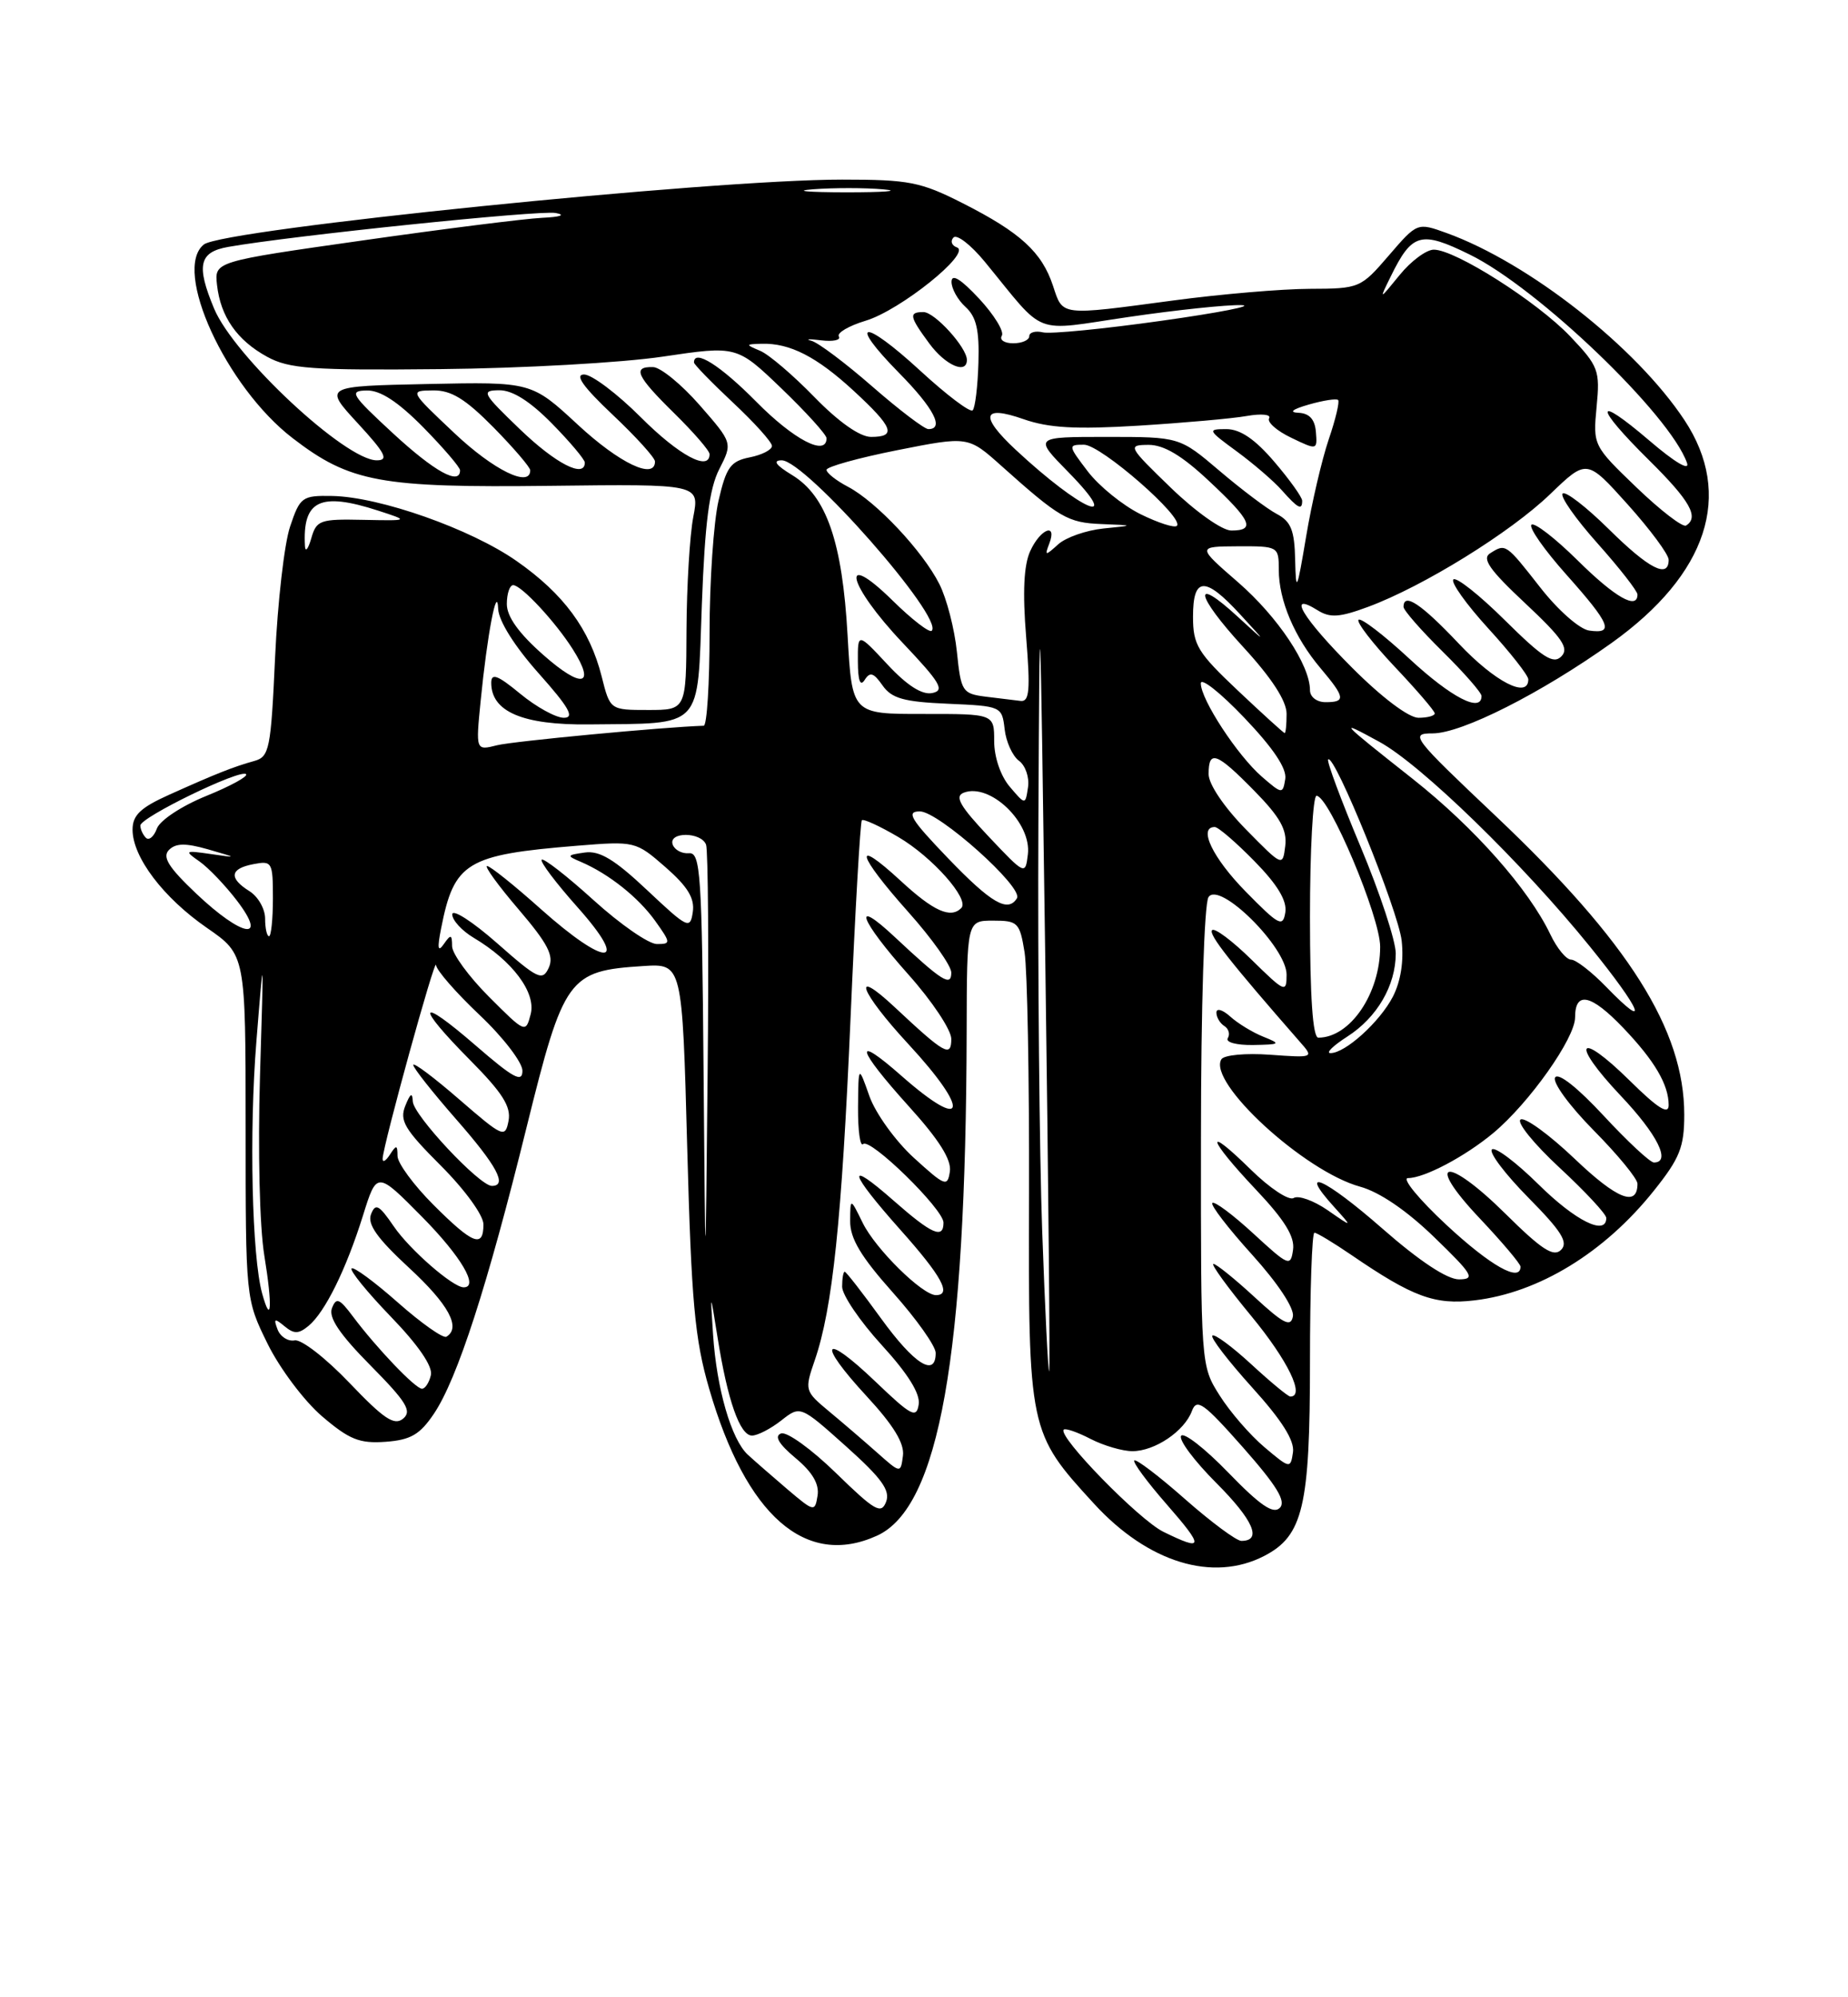 <?xml version="1.0" encoding="UTF-8" standalone="no"?>
<!DOCTYPE svg PUBLIC "-//W3C//DTD SVG 1.1//EN" "http://www.w3.org/Graphics/SVG/1.1/DTD/svg11.dtd" >
<svg xmlns="http://www.w3.org/2000/svg" xmlns:xlink="http://www.w3.org/1999/xlink" version="1.1" viewBox="0 0 237 256">
 <g >
 <path fill="currentColor"
d=" M 162.13 199.43 C 167.12 196.85 168.00 193.10 168.00 174.53 C 168.00 165.44 168.26 158.00 168.57 158.00 C 168.88 158.00 171.02 159.29 173.32 160.86 C 181.19 166.24 184.00 167.28 189.11 166.67 C 197.35 165.70 205.77 160.55 212.10 152.62 C 215.43 148.46 216.00 147.03 216.00 142.88 C 216.00 132.00 208.90 120.75 191.84 104.61 C 181.11 94.46 180.75 94.00 183.74 94.00 C 187.46 94.00 197.65 88.85 206.67 82.42 C 219.01 73.61 222.35 63.40 216.02 53.84 C 209.83 44.49 196.08 33.69 185.53 29.87 C 181.76 28.51 181.76 28.51 178.10 32.76 C 174.51 36.93 174.34 37.00 167.97 37.02 C 164.41 37.03 156.55 37.70 150.50 38.51 C 135.85 40.47 136.33 40.53 135.05 36.65 C 133.62 32.32 130.88 29.81 123.49 26.06 C 118.07 23.31 116.59 23.02 108.00 23.02 C 91.17 23.01 28.61 29.37 26.14 31.34 C 22.09 34.58 28.97 49.59 37.53 56.16 C 44.89 61.82 48.78 62.53 70.61 62.27 C 89.72 62.04 89.72 62.04 88.91 66.27 C 88.46 68.60 88.07 75.11 88.04 80.75 C 88.00 91.00 88.00 91.00 83.12 91.00 C 78.24 91.00 78.24 91.00 77.16 86.70 C 75.63 80.66 72.29 76.12 66.24 71.90 C 60.36 67.79 48.72 63.69 42.62 63.57 C 38.74 63.50 38.48 63.69 37.20 67.50 C 36.46 69.70 35.60 77.23 35.28 84.23 C 34.74 96.06 34.55 97.00 32.60 97.54 C 29.94 98.28 27.69 99.17 21.75 101.84 C 18.02 103.51 17.00 104.48 17.00 106.34 C 17.00 109.86 20.94 115.06 26.54 118.93 C 31.50 122.36 31.50 122.36 31.50 144.43 C 31.50 166.50 31.50 166.50 34.31 172.22 C 35.86 175.37 39.00 179.56 41.29 181.52 C 44.80 184.52 46.10 185.04 49.45 184.80 C 52.68 184.56 53.85 183.87 55.65 181.20 C 58.66 176.72 62.50 164.86 67.53 144.50 C 72.30 125.23 72.88 124.43 82.50 123.82 C 87.50 123.50 87.50 123.50 88.13 147.00 C 88.67 166.93 89.10 171.64 90.95 178.00 C 95.68 194.30 103.34 200.99 112.48 196.83 C 120.44 193.20 123.87 173.92 123.97 132.25 C 124.00 118.00 124.00 118.00 127.37 118.00 C 130.54 118.00 130.78 118.24 131.40 122.07 C 131.75 124.31 132.01 138.23 131.97 153.00 C 131.88 183.40 131.92 183.60 140.32 192.75 C 147.24 200.29 155.55 202.83 162.13 199.43 Z  M 149.19 196.33 C 146.05 194.78 135.60 184.07 136.42 183.24 C 136.64 183.03 138.18 183.56 139.86 184.43 C 141.53 185.29 143.95 186.00 145.23 186.00 C 148.10 186.00 151.90 183.44 152.86 180.85 C 153.48 179.18 154.36 179.81 159.42 185.53 C 163.75 190.44 164.97 192.43 164.13 193.27 C 163.29 194.11 161.59 192.94 157.53 188.75 C 154.52 185.64 151.79 183.52 151.47 184.04 C 151.15 184.56 153.19 187.28 156.00 190.09 C 160.75 194.85 161.90 197.50 159.20 197.50 C 158.57 197.50 155.32 195.09 151.97 192.14 C 148.63 189.19 145.70 186.97 145.47 187.19 C 145.25 187.42 147.11 189.94 149.61 192.80 C 154.47 198.36 154.40 198.89 149.19 196.33 Z  M 101.00 190.90 C 99.08 189.26 96.78 187.26 95.90 186.45 C 93.79 184.50 91.91 178.00 91.45 171.09 C 91.08 165.50 91.08 165.50 92.03 171.45 C 93.31 179.51 94.89 184.00 96.44 184.00 C 97.15 184.00 98.84 183.13 100.19 182.07 C 102.64 180.14 102.64 180.14 108.50 185.38 C 113.06 189.46 114.20 191.03 113.64 192.49 C 113.01 194.13 112.20 193.66 107.21 188.80 C 104.07 185.74 100.90 183.46 100.17 183.73 C 99.27 184.06 99.86 185.07 102.02 186.88 C 104.19 188.68 105.09 190.22 104.85 191.70 C 104.51 193.81 104.41 193.79 101.00 190.90 Z  M 112.48 186.18 C 110.82 184.71 108.04 182.32 106.30 180.88 C 103.20 178.30 103.17 178.18 104.49 174.35 C 106.77 167.73 107.95 156.48 109.08 130.50 C 109.67 116.76 110.33 105.34 110.53 105.13 C 110.74 104.93 112.84 105.89 115.20 107.28 C 119.58 109.85 124.39 115.28 123.28 116.39 C 121.90 117.77 119.72 116.79 115.48 112.87 C 109.28 107.16 109.87 109.48 116.50 116.91 C 119.53 120.30 122.00 123.79 122.00 124.66 C 122.00 126.52 120.83 125.79 114.75 120.10 C 109.13 114.84 110.24 117.89 116.50 124.91 C 119.53 128.30 122.00 132.01 122.00 133.16 C 122.00 135.57 121.17 135.11 114.75 129.10 C 109.04 123.76 110.28 127.11 116.50 133.83 C 124.51 142.48 123.94 145.22 115.64 137.92 C 109.33 132.36 109.80 134.33 116.57 141.82 C 120.42 146.07 122.04 148.64 121.82 150.14 C 121.52 152.17 121.21 152.05 117.21 148.41 C 114.84 146.25 112.29 142.71 111.50 140.50 C 110.09 136.50 110.09 136.50 110.04 141.92 C 110.02 144.90 110.31 147.02 110.69 146.64 C 111.57 145.77 121.00 154.98 121.00 156.71 C 121.00 158.85 119.51 158.20 114.64 153.92 C 108.39 148.42 108.79 150.13 115.50 157.66 C 120.78 163.58 122.10 166.00 120.03 166.00 C 118.29 166.00 112.29 160.09 110.65 156.76 C 109.05 153.50 109.05 153.50 109.03 156.50 C 109.01 158.74 110.41 161.07 114.50 165.66 C 117.53 169.05 120.00 172.54 120.00 173.41 C 120.00 176.60 117.25 174.86 113.00 169.00 C 110.61 165.70 108.51 163.00 108.33 163.00 C 108.15 163.00 108.00 163.86 108.00 164.92 C 108.00 165.98 110.28 169.34 113.07 172.39 C 116.44 176.07 118.04 178.64 117.82 180.01 C 117.54 181.84 116.87 181.48 112.28 177.09 C 105.51 170.62 104.68 171.96 111.13 178.94 C 114.60 182.69 116.01 185.01 115.80 186.59 C 115.50 188.86 115.50 188.86 112.48 186.18 Z  M 162.16 185.49 C 160.32 183.94 157.73 180.95 156.41 178.85 C 154.00 175.05 154.00 174.98 154.02 145.77 C 154.02 129.12 154.44 115.85 154.98 115.00 C 156.34 112.84 165.00 121.40 165.00 124.92 C 165.00 127.30 164.79 127.21 160.52 123.02 C 158.06 120.60 155.77 118.89 155.45 119.22 C 154.94 119.73 157.78 123.33 166.72 133.55 C 168.51 135.58 168.49 135.59 162.89 135.19 C 159.78 134.96 156.98 135.22 156.64 135.77 C 154.83 138.71 167.27 150.14 174.43 152.10 C 176.91 152.78 180.40 155.15 183.93 158.57 C 188.89 163.37 189.24 163.96 187.12 163.98 C 185.60 163.99 182.04 161.64 177.26 157.45 C 169.92 151.02 166.30 149.40 171.08 154.68 C 173.50 157.36 173.50 157.36 170.26 155.11 C 168.47 153.88 166.52 153.18 165.91 153.55 C 165.31 153.93 162.83 152.29 160.41 149.91 C 154.34 143.95 154.85 145.90 161.08 152.49 C 164.74 156.36 166.07 158.51 165.83 160.18 C 165.52 162.39 165.27 162.28 160.73 158.10 C 158.11 155.69 155.74 153.92 155.48 154.19 C 155.22 154.45 157.51 157.43 160.58 160.82 C 163.88 164.47 166.01 167.69 165.81 168.73 C 165.54 170.15 164.61 169.68 160.88 166.24 C 158.35 163.91 155.98 162.00 155.62 162.00 C 155.25 162.00 157.44 165.01 160.48 168.69 C 165.18 174.39 167.41 179.00 165.48 179.00 C 165.19 179.00 162.93 177.13 160.46 174.85 C 157.98 172.57 155.74 170.92 155.48 171.19 C 155.22 171.45 157.51 174.43 160.57 177.82 C 164.41 182.06 166.04 184.65 165.82 186.14 C 165.51 188.27 165.43 188.25 162.16 185.49 Z  M 162.02 132.88 C 160.66 132.34 158.74 131.17 157.77 130.29 C 156.79 129.41 156.00 129.18 156.00 129.79 C 156.00 130.39 156.46 131.16 157.02 131.51 C 157.58 131.86 157.77 132.56 157.46 133.07 C 157.14 133.59 158.58 133.97 160.69 133.94 C 164.23 133.88 164.32 133.80 162.02 132.88 Z  M 44.82 177.25 C 41.80 174.09 38.64 171.63 37.79 171.80 C 36.95 171.96 35.96 171.34 35.60 170.41 C 35.06 168.99 35.20 168.92 36.48 169.98 C 37.71 171.00 38.30 170.99 39.57 169.94 C 41.68 168.19 44.38 162.73 46.55 155.80 C 48.33 150.10 48.33 150.10 54.17 156.01 C 59.13 161.04 61.47 165.00 59.46 165.00 C 58.08 165.00 52.54 160.17 50.51 157.20 C 48.60 154.41 48.15 154.17 47.58 155.64 C 47.09 156.92 48.39 158.74 52.46 162.50 C 57.55 167.20 59.16 170.18 57.25 171.33 C 56.84 171.58 54.04 169.61 51.03 166.95 C 48.02 164.29 45.34 162.32 45.09 162.58 C 44.83 162.84 47.10 165.63 50.14 168.78 C 53.65 172.41 55.52 175.14 55.26 176.25 C 55.04 177.21 54.52 178.00 54.12 178.00 C 53.28 178.00 48.31 172.80 45.27 168.75 C 43.52 166.41 43.12 166.25 42.57 167.68 C 42.11 168.87 43.57 171.03 47.52 175.02 C 52.13 179.68 52.86 180.87 51.70 181.83 C 50.57 182.77 49.23 181.87 44.82 177.25 Z  M 133.66 157.85 C 133.30 147.86 133.08 124.34 133.17 105.59 C 133.33 72.90 133.37 73.64 134.06 123.50 C 134.46 152.10 134.68 175.62 134.55 175.76 C 134.42 175.90 134.02 167.84 133.66 157.85 Z  M 33.62 165.79 C 32.31 161.08 31.94 145.10 32.88 133.50 C 33.84 121.50 33.84 121.50 33.34 138.00 C 33.06 147.46 33.29 157.25 33.90 160.94 C 34.96 167.41 34.80 170.06 33.62 165.79 Z  M 90.23 137.36 C 90.02 111.96 89.84 109.24 88.36 109.36 C 87.45 109.44 86.52 108.94 86.27 108.25 C 85.69 106.59 89.91 106.60 90.55 108.26 C 90.81 108.96 90.91 122.12 90.75 137.51 C 90.47 165.50 90.47 165.50 90.23 137.36 Z  M 185.50 157.00 C 181.95 153.70 179.74 151.00 180.57 151.00 C 182.65 151.00 187.87 148.25 191.50 145.23 C 196.10 141.40 202.00 133.08 202.00 130.40 C 202.00 126.98 204.05 127.43 208.18 131.75 C 212.20 135.96 214.00 139.02 214.00 141.65 C 214.00 142.93 212.62 142.07 209.02 138.52 C 202.33 131.93 201.34 133.55 207.84 140.43 C 212.57 145.42 214.35 149.00 212.11 149.00 C 211.62 149.00 208.72 146.30 205.66 143.00 C 202.32 139.40 199.84 137.44 199.44 138.10 C 199.06 138.71 201.28 141.74 204.38 144.88 C 207.47 148.00 210.00 151.08 210.00 151.72 C 210.00 154.75 207.38 153.71 201.95 148.53 C 198.68 145.42 195.56 143.15 195.01 143.49 C 194.46 143.83 196.71 146.61 200.00 149.66 C 203.30 152.72 206.00 155.62 206.00 156.11 C 206.00 158.45 202.06 156.50 197.31 151.81 C 194.41 148.95 191.73 146.94 191.33 147.33 C 190.94 147.73 193.05 150.51 196.02 153.52 C 200.26 157.81 201.16 159.24 200.20 160.20 C 199.24 161.16 197.72 160.17 193.09 155.59 C 185.47 148.05 182.57 148.55 189.78 156.17 C 192.65 159.21 195.00 161.99 195.00 162.35 C 195.00 164.42 191.15 162.25 185.50 157.00 Z  M 55.58 154.42 C 53.06 151.90 50.99 149.09 50.98 148.17 C 50.97 146.73 50.84 146.70 50.00 148.00 C 49.47 148.82 49.05 149.05 49.07 148.50 C 49.15 146.70 55.84 122.47 55.92 123.69 C 55.96 124.35 58.48 127.23 61.50 130.09 C 64.53 132.95 67.00 136.17 67.00 137.24 C 67.00 138.82 65.85 138.20 61.00 134.00 C 53.56 127.56 53.17 128.70 60.33 135.92 C 64.44 140.07 65.56 141.84 65.22 143.65 C 64.79 145.90 64.52 145.78 58.88 140.90 C 55.65 138.10 53.00 136.11 53.00 136.50 C 53.00 136.88 55.48 140.01 58.50 143.46 C 63.73 149.42 65.12 152.00 63.08 152.00 C 61.50 152.00 53.00 142.93 52.94 141.17 C 52.89 139.97 52.62 140.13 51.98 141.73 C 51.21 143.63 51.88 144.75 56.54 149.41 C 59.63 152.50 62.00 155.77 62.00 156.93 C 62.00 160.02 60.64 159.48 55.58 154.42 Z  M 172.79 132.86 C 176.61 130.41 179.00 126.31 179.00 122.20 C 179.00 120.60 176.97 114.44 174.48 108.50 C 171.99 102.57 170.12 97.54 170.33 97.34 C 171.13 96.54 179.33 116.74 179.76 120.58 C 180.05 123.18 179.64 125.79 178.63 127.75 C 176.95 130.99 172.50 135.01 170.62 134.98 C 170.00 134.97 170.98 134.02 172.79 132.86 Z  M 168.00 117.50 C 168.00 108.97 168.38 102.00 168.84 102.00 C 170.45 102.00 177.00 117.52 177.00 121.34 C 177.00 127.35 173.15 133.00 169.07 133.00 C 168.36 133.00 168.00 127.80 168.00 117.50 Z  M 62.71 127.76 C 60.12 125.17 57.99 122.25 57.98 121.28 C 57.97 119.75 57.82 119.71 56.92 121.00 C 56.16 122.10 56.06 121.57 56.57 119.00 C 58.24 110.51 59.80 109.56 74.00 108.40 C 81.44 107.80 81.53 107.82 85.35 111.15 C 88.19 113.63 89.11 115.14 88.85 116.89 C 88.52 119.15 88.21 119.00 83.00 114.10 C 78.83 110.17 76.90 109.00 75.00 109.27 C 72.67 109.60 72.63 109.68 74.50 110.47 C 78.07 112.00 81.87 115.02 84.03 118.04 C 86.05 120.87 86.05 121.00 84.24 121.00 C 83.19 121.00 79.54 118.47 76.13 115.38 C 72.71 112.28 69.71 109.95 69.47 110.19 C 69.23 110.44 71.31 113.19 74.10 116.32 C 80.88 123.94 77.81 124.05 69.34 116.50 C 65.95 113.47 62.86 111.00 62.47 111.00 C 62.08 111.00 63.89 113.50 66.51 116.56 C 70.27 120.96 71.07 122.51 70.38 124.03 C 69.58 125.78 68.99 125.51 63.75 120.89 C 60.59 118.11 58.00 116.45 58.00 117.20 C 58.00 117.95 59.24 119.30 60.75 120.20 C 65.73 123.16 68.77 127.23 68.06 129.98 C 67.42 132.45 67.37 132.42 62.71 127.76 Z  M 205.99 126.49 C 204.13 124.57 202.10 123.00 201.49 123.00 C 200.87 123.00 199.67 121.54 198.82 119.75 C 196.04 113.95 189.10 106.10 181.21 99.86 C 171.63 92.29 171.50 92.14 176.91 95.09 C 182.24 98.00 195.24 110.63 203.89 121.31 C 210.55 129.52 211.71 132.39 205.99 126.49 Z  M 34.00 117.74 C 34.00 116.50 33.10 114.92 32.00 114.23 C 29.31 112.55 29.48 111.33 32.50 110.76 C 34.89 110.30 35.00 110.49 35.00 115.14 C 35.00 117.81 34.77 120.00 34.50 120.00 C 34.23 120.00 34.00 118.98 34.00 117.74 Z  M 25.19 114.56 C 21.60 111.16 20.78 109.84 21.67 108.94 C 22.54 108.06 23.80 108.04 26.67 108.86 C 30.50 109.97 30.50 109.97 27.00 109.46 C 23.69 108.98 23.61 109.04 25.59 110.42 C 26.74 111.23 28.90 113.49 30.39 115.44 C 34.40 120.70 31.08 120.13 25.19 114.56 Z  M 159.75 114.27 C 155.51 109.95 153.62 106.00 155.79 106.00 C 156.23 106.00 158.52 107.97 160.88 110.38 C 163.82 113.37 165.07 115.44 164.84 116.93 C 164.53 118.89 164.03 118.63 159.75 114.27 Z  M 121.58 110.00 C 116.76 104.98 116.17 104.00 117.97 104.00 C 120.37 104.00 131.28 113.74 130.42 115.13 C 129.26 117.01 127.12 115.76 121.58 110.00 Z  M 126.77 107.20 C 123.09 103.30 122.39 102.06 123.60 101.60 C 126.97 100.31 132.32 105.45 131.82 109.51 C 131.50 112.18 131.46 112.16 126.77 107.20 Z  M 159.75 106.27 C 156.97 103.43 155.00 100.51 155.00 99.22 C 155.00 96.05 156.02 96.43 160.87 101.37 C 164.16 104.72 165.08 106.36 164.83 108.42 C 164.50 111.10 164.49 111.09 159.75 106.27 Z  M 18.71 107.38 C 18.32 106.99 18.00 106.28 18.00 105.81 C 18.00 104.76 30.86 98.52 31.56 99.23 C 31.84 99.51 29.54 100.77 26.45 102.02 C 23.30 103.30 20.51 105.14 20.12 106.20 C 19.74 107.24 19.10 107.77 18.71 107.38 Z  M 129.50 100.84 C 128.33 99.47 127.50 97.05 127.50 95.00 C 127.50 91.50 127.50 91.50 118.39 91.51 C 109.27 91.52 109.27 91.52 108.70 81.45 C 108.03 69.47 105.99 63.57 101.60 60.90 C 99.48 59.61 99.06 59.01 100.25 59.00 C 103.30 59.00 121.11 79.22 119.49 80.85 C 119.20 81.14 116.94 79.40 114.48 76.98 C 107.57 70.20 108.69 74.93 115.75 82.38 C 120.62 87.52 121.20 88.50 119.55 88.83 C 118.25 89.09 116.33 87.87 113.80 85.15 C 110.00 81.08 110.00 81.08 110.02 84.79 C 110.03 87.24 110.32 88.04 110.89 87.15 C 111.57 86.07 112.04 86.22 113.18 87.85 C 114.35 89.52 115.90 89.96 121.56 90.20 C 128.42 90.50 128.50 90.53 128.84 93.45 C 129.02 95.08 129.85 96.90 130.68 97.51 C 131.51 98.12 132.03 99.64 131.84 100.90 C 131.50 103.19 131.50 103.19 129.50 100.84 Z  M 161.84 99.56 C 158.71 96.85 154.00 89.66 154.00 87.59 C 154.00 86.80 156.51 88.78 159.58 92.00 C 163.30 95.90 165.05 98.51 164.83 99.85 C 164.51 101.80 164.43 101.80 161.84 99.56 Z  M 61.64 89.86 C 62.48 81.34 63.75 74.69 63.89 78.05 C 63.96 79.60 66.00 82.84 69.08 86.30 C 72.99 90.69 73.73 92.00 72.31 92.00 C 71.29 92.00 68.78 90.62 66.73 88.93 C 63.82 86.53 63.00 86.22 63.00 87.52 C 63.00 91.22 67.03 92.94 75.50 92.85 C 90.33 92.69 89.42 93.65 90.01 77.49 C 90.40 67.04 90.96 62.65 92.24 60.14 C 93.96 56.77 93.96 56.77 89.73 51.93 C 87.40 49.27 84.71 47.07 83.75 47.05 C 81.05 46.98 81.62 48.21 86.50 53.00 C 88.97 55.43 91.00 57.77 91.00 58.21 C 91.00 60.48 87.08 58.38 82.20 53.50 C 79.17 50.47 75.89 48.00 74.91 48.00 C 73.66 48.00 74.77 49.57 78.56 53.15 C 81.55 55.97 84.00 58.67 84.00 59.15 C 84.00 61.55 79.46 59.39 74.14 54.47 C 68.17 48.94 68.17 48.94 54.83 49.22 C 41.50 49.50 41.50 49.50 45.88 54.25 C 49.43 58.10 49.89 59.00 48.32 59.00 C 44.31 59.00 30.02 45.68 27.46 39.56 C 25.14 34.01 25.53 32.31 29.25 31.65 C 37.38 30.21 69.25 26.91 71.26 27.30 C 72.60 27.55 71.90 27.81 69.50 27.92 C 67.30 28.03 56.95 29.33 46.50 30.82 C 27.50 33.52 27.50 33.52 27.83 36.51 C 28.28 40.59 30.40 43.62 34.26 45.73 C 37.08 47.27 39.97 47.48 56.50 47.31 C 66.95 47.21 79.78 46.49 85.00 45.71 C 94.50 44.30 94.50 44.30 100.25 49.82 C 103.41 52.86 106.00 55.72 106.00 56.17 C 106.00 58.55 101.81 56.37 97.00 51.50 C 92.38 46.83 89.00 44.69 89.00 46.46 C 89.00 46.71 91.25 49.02 94.00 51.60 C 96.75 54.17 99.00 56.67 99.00 57.16 C 99.00 57.65 97.72 58.31 96.15 58.62 C 93.69 59.11 93.14 59.87 92.15 64.17 C 91.52 66.91 91.00 74.52 91.00 81.08 C 91.00 87.63 90.66 93.01 90.25 93.02 C 85.03 93.19 65.84 95.00 63.75 95.52 C 61.01 96.21 61.01 96.21 61.64 89.86 Z  M 158.75 88.51 C 153.59 83.64 153.00 82.67 153.00 79.04 C 153.00 73.91 154.53 73.83 159.05 78.75 C 162.50 82.50 162.50 82.50 158.76 79.07 C 152.84 73.62 153.28 76.23 159.42 82.91 C 163.10 86.91 165.00 89.84 165.00 91.49 C 165.00 92.87 164.89 93.98 164.75 93.96 C 164.61 93.94 161.91 91.49 158.75 88.51 Z  M 173.41 85.59 C 167.08 79.26 164.93 75.69 168.98 78.22 C 170.58 79.22 171.79 79.14 175.46 77.78 C 182.55 75.15 193.71 68.25 198.82 63.32 C 203.50 58.82 203.50 58.82 208.75 64.66 C 211.63 67.87 214.00 71.06 214.00 71.75 C 214.00 74.21 211.48 72.92 206.31 67.81 C 203.41 64.95 200.76 62.91 200.40 63.26 C 200.05 63.62 202.06 66.49 204.88 69.65 C 207.70 72.81 210.00 75.76 210.00 76.20 C 210.00 78.21 207.13 76.58 202.31 71.81 C 199.41 68.95 196.76 66.91 196.40 67.26 C 196.05 67.62 198.06 70.49 200.88 73.65 C 206.54 80.00 207.06 81.29 203.80 80.82 C 202.57 80.64 199.81 78.21 197.55 75.32 C 193.10 69.64 193.11 69.65 191.10 70.92 C 190.02 71.60 191.04 73.06 195.60 77.32 C 200.37 81.79 201.26 83.09 200.24 84.13 C 199.22 85.18 197.85 84.30 193.02 79.52 C 189.74 76.27 186.76 73.91 186.39 74.27 C 186.03 74.63 188.05 77.46 190.87 80.55 C 193.69 83.63 196.00 86.57 196.00 87.08 C 196.00 89.60 191.73 87.41 187.09 82.50 C 182.25 77.38 180.00 75.89 180.00 77.79 C 180.00 78.22 182.25 80.79 185.00 83.50 C 187.75 86.21 190.00 88.78 190.00 89.21 C 190.00 91.41 186.14 89.42 180.77 84.45 C 177.47 81.39 174.53 79.14 174.23 79.44 C 173.93 79.73 176.01 82.43 178.84 85.43 C 181.68 88.43 184.00 91.13 184.00 91.44 C 184.00 91.75 183.06 92.00 181.91 92.00 C 180.67 92.00 177.20 89.39 173.41 85.59 Z  M 126.38 89.29 C 123.42 88.91 123.24 88.63 122.72 83.56 C 122.42 80.63 121.41 76.71 120.47 74.86 C 118.35 70.65 112.37 64.29 108.75 62.39 C 107.24 61.60 106.00 60.62 106.00 60.22 C 106.00 59.83 110.09 58.69 115.08 57.70 C 124.16 55.90 124.16 55.90 128.41 59.70 C 135.88 66.38 136.94 67.00 141.26 67.17 C 145.50 67.34 145.50 67.34 141.50 67.74 C 139.30 67.97 136.69 68.88 135.71 69.77 C 134.05 71.27 133.96 71.26 134.56 69.69 C 135.63 66.92 133.42 67.77 132.12 70.64 C 131.30 72.44 131.13 75.91 131.60 81.64 C 132.15 88.47 132.02 89.97 130.89 89.84 C 130.12 89.75 128.10 89.50 126.38 89.29 Z  M 168.00 88.46 C 168.00 85.25 163.90 79.09 158.80 74.65 C 153.50 70.05 153.50 70.05 158.75 70.02 C 163.93 70.00 164.00 70.04 164.00 73.03 C 164.00 76.94 166.01 81.69 169.35 85.64 C 172.53 89.41 172.61 90.00 170.00 90.00 C 168.87 90.00 168.00 89.33 168.00 88.46 Z  M 69.73 83.99 C 66.54 81.19 65.00 79.04 65.00 77.42 C 65.00 76.09 65.37 75.00 65.81 75.00 C 66.86 75.00 71.24 79.71 73.46 83.22 C 76.45 87.93 74.63 88.31 69.73 83.99 Z  M 166.10 71.79 C 166.02 67.97 165.57 66.84 163.75 65.88 C 162.51 65.23 159.20 62.73 156.39 60.34 C 151.28 56.00 151.28 56.00 141.93 56.00 C 132.58 56.00 132.58 56.00 137.00 60.50 C 144.20 67.84 138.69 65.50 130.25 57.64 C 125.60 53.30 125.97 51.87 131.25 53.72 C 134.51 54.86 137.95 55.05 146.00 54.56 C 151.78 54.20 158.03 53.65 159.89 53.32 C 161.77 52.99 163.05 53.12 162.76 53.61 C 162.47 54.10 163.75 55.23 165.60 56.11 C 168.92 57.71 168.95 57.70 168.76 55.36 C 168.63 53.75 167.92 52.97 166.53 52.91 C 165.25 52.85 165.74 52.46 167.86 51.85 C 169.71 51.32 171.39 51.06 171.61 51.27 C 171.82 51.49 171.28 53.76 170.40 56.33 C 169.53 58.90 168.22 64.49 167.51 68.75 C 166.33 75.78 166.20 76.06 166.10 71.79 Z  M 167.00 64.18 C 167.00 63.73 165.39 61.48 163.42 59.18 C 160.94 56.28 159.05 55.00 157.27 55.00 C 154.82 55.00 154.88 55.13 158.60 57.85 C 160.74 59.42 163.36 61.67 164.40 62.85 C 166.47 65.18 167.00 65.45 167.00 64.18 Z  M 39.11 70.00 C 38.78 64.12 41.03 63.03 48.50 65.45 C 52.50 66.75 52.50 66.75 46.57 66.63 C 41.05 66.51 40.58 66.67 39.92 69.00 C 39.52 70.38 39.16 70.83 39.11 70.00 Z  M 146.26 65.90 C 143.98 64.77 140.95 62.31 139.51 60.43 C 136.96 57.09 136.95 57.00 139.02 57.00 C 141.18 57.00 151.94 66.39 150.93 67.40 C 150.64 67.70 148.53 67.02 146.26 65.90 Z  M 150.16 62.52 C 144.66 57.20 144.58 57.04 147.29 57.02 C 149.25 57.01 151.57 58.38 155.04 61.64 C 160.49 66.73 161.06 68.00 157.91 68.00 C 156.74 68.00 153.35 65.60 150.16 62.52 Z  M 209.87 62.47 C 204.32 57.14 204.29 57.07 204.76 52.14 C 205.21 47.47 205.01 46.94 201.37 43.11 C 197.14 38.67 186.64 32.00 183.88 32.00 C 182.93 32.00 180.95 33.46 179.50 35.25 C 176.85 38.50 176.85 38.50 178.36 35.43 C 181.09 29.86 182.21 29.55 188.47 32.62 C 197.21 36.89 214.19 53.16 216.35 59.33 C 216.74 60.42 214.79 59.27 211.50 56.45 C 204.40 50.39 204.40 51.99 211.50 59.00 C 216.74 64.18 217.94 66.30 216.23 67.36 C 215.80 67.62 212.94 65.42 209.87 62.47 Z  M 50.41 55.55 C 45.01 50.56 44.72 50.09 47.04 50.05 C 48.78 50.01 51.05 51.50 54.29 54.78 C 56.88 57.42 59.00 59.89 59.00 60.28 C 59.00 62.26 55.73 60.46 50.41 55.55 Z  M 58.30 55.54 C 52.50 50.07 52.50 50.07 55.54 50.04 C 57.87 50.01 59.67 51.12 63.29 54.78 C 65.88 57.42 68.00 59.89 68.00 60.28 C 68.00 62.56 63.32 60.27 58.30 55.54 Z  M 66.68 55.02 C 61.84 50.37 61.67 50.04 64.04 50.02 C 65.73 50.01 67.99 51.44 70.79 54.29 C 73.11 56.65 75.00 58.90 75.00 59.29 C 75.00 61.35 71.26 59.43 66.68 55.02 Z  M 104.46 50.91 C 101.73 48.10 98.60 45.43 97.50 44.97 C 95.57 44.16 95.58 44.12 97.68 44.06 C 101.30 43.96 104.74 45.72 109.49 50.10 C 114.56 54.78 115.03 56.00 111.71 56.00 C 110.28 56.00 107.57 54.10 104.46 50.91 Z  M 111.87 49.54 C 108.43 46.54 104.92 43.90 104.06 43.68 C 103.20 43.45 103.76 43.43 105.30 43.62 C 106.84 43.81 107.87 43.59 107.58 43.13 C 107.30 42.67 108.84 41.77 111.01 41.11 C 115.44 39.79 124.65 32.40 122.72 31.71 C 122.05 31.47 121.85 30.90 122.28 30.44 C 122.71 29.99 124.51 31.38 126.28 33.53 C 134.28 43.27 132.19 42.46 144.74 40.63 C 150.86 39.73 157.36 39.05 159.18 39.11 C 161.01 39.16 156.43 40.07 149.00 41.11 C 141.57 42.16 134.71 42.83 133.75 42.60 C 132.79 42.37 132.00 42.60 132.00 43.09 C 132.00 43.59 131.07 44.00 129.94 44.00 C 128.81 44.00 128.15 43.56 128.48 43.03 C 128.81 42.50 127.50 40.36 125.57 38.28 C 123.23 35.77 122.05 35.04 122.03 36.10 C 122.01 36.97 122.82 38.43 123.82 39.34 C 125.21 40.60 125.61 42.29 125.48 46.50 C 125.39 49.54 125.06 52.28 124.74 52.59 C 124.42 52.91 121.39 50.62 118.00 47.50 C 110.67 40.76 108.60 40.99 115.31 47.81 C 119.75 52.31 121.15 55.00 119.06 55.00 C 118.55 55.00 115.31 52.54 111.87 49.54 Z  M 124.00 46.13 C 124.00 44.54 119.87 40.00 118.43 40.00 C 116.51 40.00 116.62 40.56 119.19 44.04 C 121.25 46.83 124.00 48.03 124.00 46.13 Z  M 104.28 24.26 C 106.91 24.06 110.96 24.06 113.28 24.27 C 115.60 24.48 113.45 24.65 108.50 24.65 C 103.55 24.64 101.65 24.47 104.28 24.26 Z "/>
</g>
</svg>